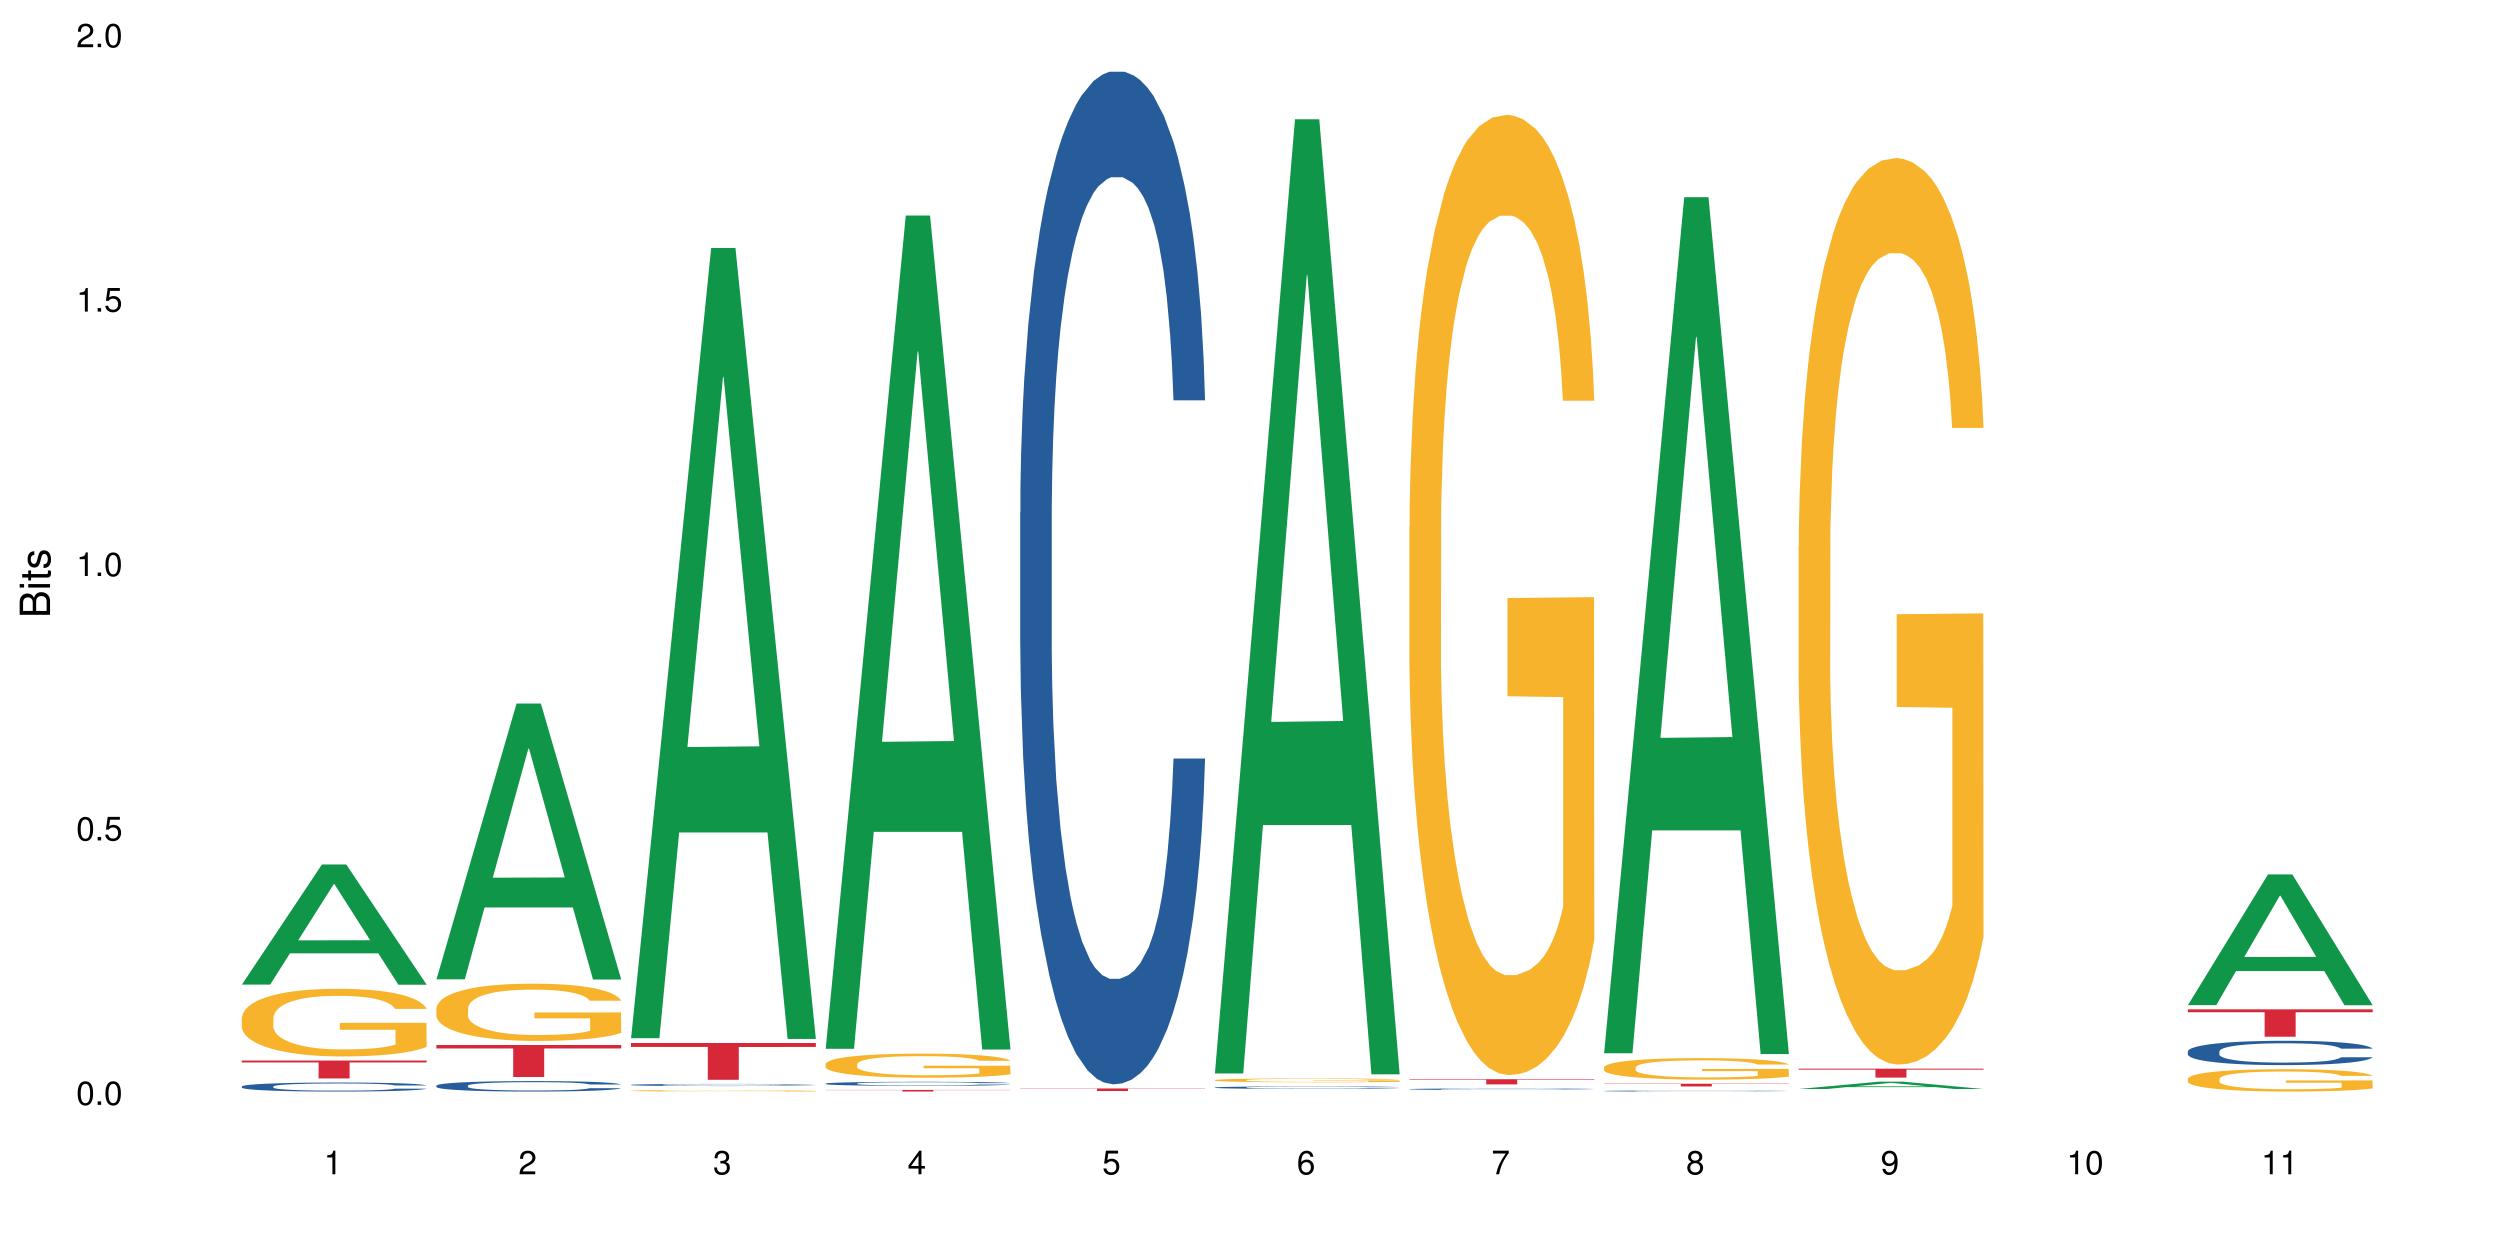 <?xml version="1.0" encoding="UTF-8"?>
<svg xmlns="http://www.w3.org/2000/svg" xmlns:xlink="http://www.w3.org/1999/xlink" width="720pt" height="360pt" viewBox="0 0 720 360" version="1.1">
<defs>
<g>
<symbol overflow="visible" id="glyph0-0">
<path style="stroke:none;" d=""/>
</symbol>
<symbol overflow="visible" id="glyph0-1">
<path style="stroke:none;" d="M 2.641 -6.797 C 2 -6.797 1.422 -6.531 1.078 -6.047 C 0.641 -5.453 0.406 -4.547 0.406 -3.297 C 0.406 -1 1.188 0.219 2.641 0.219 C 4.078 0.219 4.859 -1 4.859 -3.234 C 4.859 -4.562 4.656 -5.438 4.203 -6.047 C 3.844 -6.531 3.281 -6.797 2.641 -6.797 Z M 2.641 -6.047 C 3.547 -6.047 4 -5.125 4 -3.312 C 4 -1.375 3.562 -0.484 2.625 -0.484 C 1.734 -0.484 1.281 -1.422 1.281 -3.281 C 1.281 -5.141 1.734 -6.047 2.641 -6.047 Z M 2.641 -6.047 "/>
</symbol>
<symbol overflow="visible" id="glyph0-2">
<path style="stroke:none;" d="M 1.828 -1 L 0.828 -1 L 0.828 0 L 1.828 0 Z M 1.828 -1 "/>
</symbol>
<symbol overflow="visible" id="glyph0-3">
<path style="stroke:none;" d="M 4.562 -6.797 L 1.062 -6.797 L 0.547 -3.094 L 1.328 -3.094 C 1.719 -3.562 2.047 -3.734 2.578 -3.734 C 3.484 -3.734 4.062 -3.109 4.062 -2.094 C 4.062 -1.125 3.484 -0.531 2.578 -0.531 C 1.828 -0.531 1.375 -0.906 1.188 -1.672 L 0.328 -1.672 C 0.453 -1.109 0.547 -0.844 0.75 -0.594 C 1.125 -0.078 1.828 0.219 2.594 0.219 C 3.969 0.219 4.922 -0.781 4.922 -2.219 C 4.922 -3.562 4.031 -4.484 2.719 -4.484 C 2.25 -4.484 1.859 -4.359 1.469 -4.062 L 1.734 -5.969 L 4.562 -5.969 Z M 4.562 -6.797 "/>
</symbol>
<symbol overflow="visible" id="glyph0-4">
<path style="stroke:none;" d="M 2.484 -4.844 L 2.484 0 L 3.328 0 L 3.328 -6.797 L 2.766 -6.797 C 2.469 -5.75 2.281 -5.609 0.984 -5.453 L 0.984 -4.844 Z M 2.484 -4.844 "/>
</symbol>
<symbol overflow="visible" id="glyph0-5">
<path style="stroke:none;" d="M 4.859 -0.828 L 1.281 -0.828 C 1.359 -1.391 1.672 -1.75 2.5 -2.234 L 3.469 -2.75 C 4.406 -3.266 4.906 -3.969 4.906 -4.812 C 4.906 -5.375 4.672 -5.906 4.266 -6.266 C 3.859 -6.625 3.375 -6.797 2.719 -6.797 C 1.859 -6.797 1.219 -6.5 0.844 -5.922 C 0.609 -5.562 0.5 -5.125 0.484 -4.438 L 1.328 -4.438 C 1.359 -4.906 1.406 -5.188 1.531 -5.406 C 1.75 -5.812 2.188 -6.062 2.703 -6.062 C 3.469 -6.062 4.031 -5.516 4.031 -4.781 C 4.031 -4.25 3.719 -3.797 3.125 -3.438 L 2.234 -2.938 C 0.812 -2.141 0.406 -1.5 0.328 0 L 4.859 0 Z M 4.859 -0.828 "/>
</symbol>
<symbol overflow="visible" id="glyph0-6">
<path style="stroke:none;" d="M 2.125 -3.125 L 2.578 -3.125 C 3.516 -3.125 3.984 -2.703 3.984 -1.891 C 3.984 -1.031 3.469 -0.531 2.578 -0.531 C 1.656 -0.531 1.203 -0.984 1.156 -1.969 L 0.312 -1.969 C 0.344 -1.422 0.438 -1.078 0.609 -0.766 C 0.953 -0.109 1.625 0.219 2.547 0.219 C 3.953 0.219 4.859 -0.609 4.859 -1.906 C 4.859 -2.766 4.516 -3.25 3.703 -3.516 C 4.344 -3.766 4.656 -4.25 4.656 -4.938 C 4.656 -6.109 3.875 -6.797 2.578 -6.797 C 1.203 -6.797 0.484 -6.047 0.453 -4.609 L 1.297 -4.609 C 1.312 -5.016 1.344 -5.25 1.453 -5.453 C 1.641 -5.828 2.062 -6.062 2.594 -6.062 C 3.344 -6.062 3.797 -5.625 3.797 -4.906 C 3.797 -4.422 3.609 -4.141 3.25 -3.984 C 3.016 -3.891 2.719 -3.844 2.125 -3.844 Z M 2.125 -3.125 "/>
</symbol>
<symbol overflow="visible" id="glyph0-7">
<path style="stroke:none;" d="M 3.141 -1.625 L 3.141 0 L 3.984 0 L 3.984 -1.625 L 4.984 -1.625 L 4.984 -2.391 L 3.984 -2.391 L 3.984 -6.797 L 3.359 -6.797 L 0.266 -2.516 L 0.266 -1.625 Z M 3.141 -2.391 L 1 -2.391 L 3.141 -5.359 Z M 3.141 -2.391 "/>
</symbol>
<symbol overflow="visible" id="glyph0-8">
<path style="stroke:none;" d="M 4.781 -5.031 C 4.609 -6.141 3.891 -6.797 2.844 -6.797 C 2.094 -6.797 1.422 -6.438 1.031 -5.828 C 0.609 -5.172 0.406 -4.344 0.406 -3.094 C 0.406 -1.953 0.578 -1.234 0.984 -0.625 C 1.359 -0.078 1.953 0.219 2.703 0.219 C 3.984 0.219 4.922 -0.734 4.922 -2.078 C 4.922 -3.344 4.062 -4.234 2.844 -4.234 C 2.172 -4.234 1.641 -3.969 1.281 -3.469 C 1.281 -5.125 1.828 -6.047 2.797 -6.047 C 3.391 -6.047 3.797 -5.672 3.938 -5.031 Z M 2.734 -3.484 C 3.547 -3.484 4.062 -2.922 4.062 -2 C 4.062 -1.156 3.484 -0.531 2.703 -0.531 C 1.922 -0.531 1.328 -1.188 1.328 -2.047 C 1.328 -2.891 1.906 -3.484 2.734 -3.484 Z M 2.734 -3.484 "/>
</symbol>
<symbol overflow="visible" id="glyph0-9">
<path style="stroke:none;" d="M 4.984 -6.797 L 0.438 -6.797 L 0.438 -5.969 L 4.109 -5.969 C 2.5 -3.656 1.828 -2.234 1.328 0 L 2.219 0 C 2.594 -2.172 3.453 -4.047 4.984 -6.094 Z M 4.984 -6.797 "/>
</symbol>
<symbol overflow="visible" id="glyph0-10">
<path style="stroke:none;" d="M 3.75 -3.578 C 4.453 -4 4.688 -4.344 4.688 -4.984 C 4.688 -6.047 3.844 -6.797 2.641 -6.797 C 1.438 -6.797 0.594 -6.047 0.594 -4.984 C 0.594 -4.359 0.828 -4.016 1.516 -3.578 C 0.734 -3.203 0.359 -2.641 0.359 -1.891 C 0.359 -0.641 1.297 0.219 2.641 0.219 C 3.984 0.219 4.922 -0.641 4.922 -1.875 C 4.922 -2.641 4.531 -3.203 3.75 -3.578 Z M 2.641 -6.047 C 3.359 -6.047 3.812 -5.625 3.812 -4.969 C 3.812 -4.344 3.344 -3.922 2.641 -3.922 C 1.922 -3.922 1.453 -4.344 1.453 -4.984 C 1.453 -5.625 1.922 -6.047 2.641 -6.047 Z M 2.641 -3.203 C 3.484 -3.203 4.062 -2.672 4.062 -1.875 C 4.062 -1.062 3.484 -0.531 2.625 -0.531 C 1.797 -0.531 1.219 -1.078 1.219 -1.875 C 1.219 -2.672 1.797 -3.203 2.641 -3.203 Z M 2.641 -3.203 "/>
</symbol>
<symbol overflow="visible" id="glyph0-11">
<path style="stroke:none;" d="M 0.516 -1.547 C 0.672 -0.438 1.406 0.219 2.438 0.219 C 3.188 0.219 3.859 -0.141 4.266 -0.75 C 4.688 -1.406 4.891 -2.25 4.891 -3.484 C 4.891 -4.625 4.703 -5.359 4.312 -5.953 C 3.938 -6.5 3.344 -6.797 2.594 -6.797 C 1.297 -6.797 0.359 -5.844 0.359 -4.516 C 0.359 -3.25 1.234 -2.344 2.453 -2.344 C 3.094 -2.344 3.562 -2.578 4.016 -3.109 C 4 -1.453 3.469 -0.531 2.5 -0.531 C 1.906 -0.531 1.484 -0.906 1.359 -1.547 Z M 2.578 -6.062 C 3.375 -6.062 3.969 -5.406 3.969 -4.531 C 3.969 -3.688 3.375 -3.094 2.547 -3.094 C 1.734 -3.094 1.234 -3.672 1.234 -4.578 C 1.234 -5.438 1.797 -6.062 2.578 -6.062 Z M 2.578 -6.062 "/>
</symbol>
<symbol overflow="visible" id="glyph1-0">
<path style="stroke:none;" d=""/>
</symbol>
<symbol overflow="visible" id="glyph1-1">
<path style="stroke:none;" d="M 0 -0.953 L 0 -4.891 C 0 -5.719 -0.234 -6.344 -0.734 -6.797 C -1.188 -7.234 -1.812 -7.469 -2.5 -7.469 C -3.547 -7.469 -4.188 -7 -4.625 -5.875 C -4.984 -6.672 -5.641 -7.094 -6.531 -7.094 C -7.156 -7.094 -7.734 -6.859 -8.141 -6.391 C -8.562 -5.938 -8.75 -5.344 -8.75 -4.5 L -8.75 -0.953 Z M -4.984 -2.062 L -7.766 -2.062 L -7.766 -4.219 C -7.766 -4.844 -7.688 -5.203 -7.453 -5.5 C -7.219 -5.812 -6.859 -5.969 -6.375 -5.969 C -5.906 -5.969 -5.531 -5.812 -5.297 -5.5 C -5.062 -5.203 -4.984 -4.844 -4.984 -4.219 Z M -0.984 -2.062 L -4 -2.062 L -4 -4.781 C -4 -5.328 -3.859 -5.688 -3.578 -5.953 C -3.297 -6.219 -2.922 -6.359 -2.484 -6.359 C -2.062 -6.359 -1.688 -6.219 -1.406 -5.953 C -1.109 -5.688 -0.984 -5.328 -0.984 -4.781 Z M -0.984 -2.062 "/>
</symbol>
<symbol overflow="visible" id="glyph1-2">
<path style="stroke:none;" d="M -6.281 -1.797 L -6.281 -0.797 L 0 -0.797 L 0 -1.797 Z M -8.75 -1.797 L -8.75 -0.797 L -7.484 -0.797 L -7.484 -1.797 Z M -8.75 -1.797 "/>
</symbol>
<symbol overflow="visible" id="glyph1-3">
<path style="stroke:none;" d="M -6.281 -3.047 L -6.281 -2.016 L -8.016 -2.016 L -8.016 -1.016 L -6.281 -1.016 L -6.281 -0.172 L -5.469 -0.172 L -5.469 -1.016 L -0.719 -1.016 C -0.078 -1.016 0.281 -1.453 0.281 -2.234 C 0.281 -2.469 0.25 -2.719 0.188 -3.047 L -0.641 -3.047 C -0.609 -2.922 -0.594 -2.766 -0.594 -2.562 C -0.594 -2.141 -0.719 -2.016 -1.156 -2.016 L -5.469 -2.016 L -5.469 -3.047 Z M -6.281 -3.047 "/>
</symbol>
<symbol overflow="visible" id="glyph1-4">
<path style="stroke:none;" d="M -4.531 -5.25 C -5.766 -5.25 -6.469 -4.422 -6.469 -2.969 C -6.469 -1.516 -5.719 -0.562 -4.547 -0.562 C -3.562 -0.562 -3.094 -1.062 -2.734 -2.562 L -2.516 -3.484 C -2.344 -4.188 -2.094 -4.469 -1.625 -4.469 C -1.047 -4.469 -0.641 -3.875 -0.641 -3 C -0.641 -2.453 -0.797 -2 -1.062 -1.75 C -1.25 -1.594 -1.422 -1.531 -1.875 -1.469 L -1.875 -0.406 C -0.422 -0.453 0.281 -1.266 0.281 -2.922 C 0.281 -4.5 -0.5 -5.516 -1.719 -5.516 C -2.656 -5.516 -3.172 -4.984 -3.469 -3.734 L -3.703 -2.766 C -3.891 -1.953 -4.156 -1.609 -4.594 -1.609 C -5.172 -1.609 -5.547 -2.125 -5.547 -2.938 C -5.547 -3.75 -5.203 -4.172 -4.531 -4.203 Z M -4.531 -5.25 "/>
</symbol>
</g>
</defs>
<g id="surface129213">
<rect x="0" y="0" width="720" height="360" style="fill:rgb(100%,100%,100%);fill-opacity:1;stroke:none;"/>
<path style=" stroke:none;fill-rule:nonzero;fill:rgb(6.275%,58.824%,28.235%);fill-opacity:1;" d="M 69.629 283.566 L 69.688 283.531 L 92.723 248.965 L 99.723 248.965 L 122.875 283.598 L 114.738 283.598 L 108.938 274.559 L 83.508 274.559 L 77.82 283.566 L 69.629 283.566 L 85.957 270.82 L 106.605 270.785 L 96.309 254.625 L 96.195 254.594 L 96.082 254.691 L 85.898 270.785 L 85.957 270.82 Z M 69.629 283.566 "/>
<path style=" stroke:none;fill-rule:nonzero;fill:rgb(14.51%,36.078%,60%);fill-opacity:1;" d="M 69.629 312.906 L 69.695 312.902 L 69.695 312.844 L 69.891 312.754 L 70.344 312.641 L 70.797 312.562 L 71.969 312.422 L 73.59 312.289 L 75.277 312.184 L 76.512 312.121 L 77.617 312.074 L 80.148 311.988 L 81.773 311.941 L 83.523 311.902 L 85.668 311.859 L 87.227 311.836 L 90.73 311.801 L 93.328 311.781 L 95.344 311.777 L 99.691 311.777 L 102.289 311.785 L 104.172 311.797 L 106.25 311.816 L 108.004 311.836 L 111.055 311.891 L 113.781 311.957 L 115.016 311.992 L 116.965 312.066 L 118.457 312.141 L 119.496 312.199 L 120.664 312.289 L 121.703 312.395 L 122.484 312.516 L 122.875 312.617 L 113.781 312.617 L 113.328 312.523 L 112.809 312.449 L 111.836 312.352 L 110.859 312.285 L 109.496 312.215 L 108.266 312.168 L 106.574 312.125 L 105.082 312.098 L 103.523 312.074 L 102.031 312.059 L 99.172 312.047 L 95.863 312.047 L 94.629 312.051 L 92.098 312.07 L 90.73 312.086 L 88.785 312.121 L 87.422 312.152 L 85.797 312.199 L 84.695 312.238 L 83.328 312.301 L 82.355 312.355 L 81.254 312.434 L 80.602 312.492 L 80.02 312.559 L 79.5 312.637 L 79.109 312.719 L 78.852 312.809 L 78.719 312.895 L 78.719 313.262 L 78.852 313.348 L 79.176 313.445 L 80.02 313.59 L 81.254 313.715 L 82.68 313.816 L 84.043 313.887 L 84.824 313.922 L 85.863 313.957 L 87.484 314.004 L 89.824 314.055 L 91.188 314.07 L 93.266 314.09 L 95.406 314.102 L 98.266 314.102 L 100.797 314.09 L 102.484 314.078 L 104.238 314.059 L 106.641 314.02 L 108.133 313.98 L 109.434 313.938 L 110.406 313.891 L 111.055 313.855 L 112.031 313.781 L 112.809 313.699 L 113.395 313.617 L 113.781 313.535 L 122.875 313.535 L 122.484 313.629 L 121.898 313.723 L 121.316 313.793 L 120.406 313.875 L 119.367 313.949 L 117.875 314.031 L 116.641 314.086 L 115.016 314.145 L 113.523 314.191 L 111.898 314.23 L 109.496 314.277 L 107.938 314.301 L 106.25 314.324 L 104.238 314.344 L 101.707 314.359 L 98.977 314.367 L 96.445 314.371 L 93.719 314.367 L 91.707 314.355 L 89.043 314.336 L 85.73 314.293 L 83.328 314.246 L 81.445 314.203 L 79.824 314.156 L 78.004 314.09 L 75.668 313.988 L 74.238 313.906 L 73.266 313.84 L 72.16 313.746 L 71.383 313.664 L 70.473 313.531 L 69.824 313.363 L 69.629 313.23 Z M 69.629 312.906 "/>
<path style=" stroke:none;fill-rule:nonzero;fill:rgb(96.863%,70.196%,16.863%);fill-opacity:1;" d="M 69.629 293.121 L 69.695 293.102 L 69.695 292.746 L 69.953 291.945 L 70.602 290.844 L 71.449 289.938 L 72.355 289.227 L 72.941 288.852 L 73.914 288.316 L 74.758 287.926 L 76.902 287.125 L 79.629 286.379 L 81.121 286.059 L 82.809 285.758 L 85.215 285.418 L 86.316 285.293 L 89.691 285.008 L 93.523 284.832 L 97.746 284.777 L 99.691 284.797 L 102.355 284.867 L 105.992 285.062 L 108.07 285.238 L 109.691 285.418 L 111.379 285.648 L 113.457 286.004 L 115.406 286.434 L 116.965 286.859 L 118.523 287.395 L 119.82 287.961 L 120.926 288.586 L 121.898 289.332 L 122.484 289.953 L 122.875 290.578 L 113.848 290.578 L 113.328 289.953 L 112.742 289.473 L 111.77 288.887 L 110.797 288.461 L 109.82 288.121 L 108.004 287.66 L 106.445 287.375 L 104.496 287.125 L 102.613 286.965 L 100.473 286.859 L 99.172 286.824 L 95.73 286.824 L 92.613 286.949 L 90.797 287.09 L 89.5 287.234 L 87.68 287.5 L 86.578 287.715 L 85.926 287.855 L 83.98 288.406 L 82.68 288.906 L 81.965 289.242 L 81.059 289.777 L 80.406 290.258 L 79.695 290.969 L 79.305 291.504 L 78.785 292.711 L 78.719 295.914 L 78.914 296.59 L 79.305 297.32 L 79.824 297.961 L 80.602 298.637 L 81.383 299.152 L 82.746 299.848 L 83.914 300.309 L 84.824 300.609 L 86.578 301.09 L 87.289 301.25 L 88.98 301.57 L 90.73 301.82 L 92.875 302.035 L 94.5 302.141 L 97.094 302.23 L 100.406 302.23 L 104.305 302.121 L 106.77 301.98 L 108.457 301.84 L 109.562 301.715 L 110.926 301.52 L 111.898 301.34 L 112.809 301.145 L 113.914 300.844 L 113.914 296.59 L 97.875 296.574 L 97.875 294.578 L 122.809 294.562 L 122.875 301.52 L 121.512 302 L 119.82 302.461 L 118.199 302.816 L 116.512 303.117 L 114.109 303.457 L 112.16 303.672 L 109.172 303.918 L 106.445 304.078 L 103.59 304.188 L 101.055 304.238 L 98.07 304.258 L 95.406 304.223 L 92.551 304.117 L 90.277 303.973 L 88.199 303.797 L 86.121 303.562 L 83.523 303.191 L 81.836 302.887 L 80.082 302.516 L 78.332 302.07 L 76.773 301.59 L 75.734 301.215 L 74.695 300.789 L 73.59 300.254 L 72.551 299.648 L 71.773 299.098 L 71.059 298.477 L 70.539 297.891 L 70.02 297.09 L 69.758 296.449 L 69.629 295.895 Z M 69.629 293.121 "/>
<path style=" stroke:none;fill-rule:nonzero;fill:rgb(83.922%,15.686%,22.353%);fill-opacity:1;" d="M 69.629 305.438 L 122.875 305.438 L 122.875 305.988 L 100.684 305.996 L 100.684 310.598 L 91.754 310.598 L 91.754 306 L 91.625 305.988 L 69.629 305.988 Z M 69.629 305.438 "/>
<path style=" stroke:none;fill-rule:nonzero;fill:rgb(6.275%,58.824%,28.235%);fill-opacity:1;" d="M 125.676 282.039 L 125.734 281.965 L 148.77 202.609 L 155.77 202.609 L 178.918 282.113 L 170.785 282.113 L 164.984 261.359 L 139.555 261.359 L 133.867 282.039 L 125.676 282.039 L 142 252.777 L 162.652 252.703 L 152.355 215.598 L 152.242 215.523 L 152.129 215.746 L 141.945 252.703 L 142 252.777 Z M 125.676 282.039 "/>
<path style=" stroke:none;fill-rule:nonzero;fill:rgb(14.51%,36.078%,60%);fill-opacity:1;" d="M 125.676 312.668 L 125.742 312.664 L 125.742 312.598 L 125.934 312.492 L 126.391 312.359 L 126.844 312.27 L 128.012 312.105 L 129.637 311.949 L 131.324 311.828 L 132.559 311.758 L 133.664 311.699 L 136.195 311.598 L 137.816 311.547 L 139.57 311.5 L 141.715 311.453 L 143.273 311.426 L 146.777 311.383 L 149.375 311.363 L 151.391 311.355 L 155.738 311.355 L 158.336 311.363 L 160.219 311.379 L 162.297 311.402 L 164.051 311.426 L 167.102 311.484 L 169.828 311.562 L 171.062 311.605 L 173.012 311.691 L 174.504 311.777 L 175.543 311.848 L 176.711 311.949 L 177.75 312.074 L 178.531 312.215 L 178.918 312.332 L 169.828 312.332 L 169.375 312.223 L 168.855 312.137 L 167.883 312.023 L 166.906 311.945 L 165.543 311.863 L 164.309 311.812 L 162.621 311.758 L 161.129 311.727 L 159.57 311.699 L 158.078 311.684 L 155.219 311.668 L 151.906 311.668 L 150.676 311.672 L 148.141 311.695 L 146.777 311.715 L 144.832 311.754 L 143.469 311.789 L 141.844 311.844 L 140.738 311.891 L 139.375 311.965 L 138.402 312.027 L 137.297 312.117 L 136.648 312.188 L 136.066 312.262 L 135.547 312.355 L 135.156 312.453 L 134.895 312.555 L 134.766 312.652 L 134.766 313.078 L 134.895 313.18 L 135.219 313.297 L 136.066 313.465 L 137.297 313.609 L 138.727 313.727 L 140.09 313.809 L 140.871 313.848 L 141.91 313.891 L 143.531 313.945 L 145.871 314 L 147.234 314.023 L 149.312 314.047 L 151.453 314.055 L 154.312 314.055 L 156.844 314.047 L 158.531 314.031 L 160.285 314.008 L 162.688 313.961 L 164.18 313.918 L 165.48 313.867 L 166.453 313.812 L 167.102 313.77 L 168.074 313.684 L 168.855 313.59 L 169.441 313.492 L 169.828 313.398 L 178.918 313.398 L 178.531 313.512 L 177.945 313.617 L 177.363 313.699 L 176.453 313.793 L 175.414 313.879 L 173.922 313.977 L 172.688 314.039 L 171.062 314.109 L 169.57 314.16 L 167.945 314.207 L 165.543 314.262 L 163.984 314.289 L 162.297 314.316 L 160.285 314.336 L 157.754 314.355 L 155.023 314.367 L 152.492 314.371 L 149.766 314.363 L 147.754 314.355 L 145.09 314.328 L 141.777 314.281 L 139.375 314.227 L 137.492 314.176 L 135.871 314.121 L 134.051 314.047 L 131.715 313.926 L 130.285 313.832 L 129.312 313.754 L 128.207 313.645 L 127.43 313.547 L 126.52 313.395 L 125.871 313.199 L 125.676 313.047 Z M 125.676 312.668 "/>
<path style=" stroke:none;fill-rule:nonzero;fill:rgb(96.863%,70.196%,16.863%);fill-opacity:1;" d="M 125.676 290.359 L 125.742 290.344 L 125.742 290.043 L 126 289.363 L 126.648 288.43 L 127.492 287.664 L 128.402 287.059 L 128.988 286.742 L 129.961 286.293 L 130.805 285.961 L 132.949 285.281 L 135.676 284.648 L 137.168 284.379 L 138.855 284.121 L 141.258 283.836 L 142.363 283.73 L 145.738 283.488 L 149.57 283.34 L 153.793 283.293 L 155.738 283.309 L 158.402 283.371 L 162.039 283.535 L 164.117 283.688 L 165.738 283.836 L 167.426 284.031 L 169.504 284.332 L 171.453 284.695 L 173.012 285.059 L 174.57 285.508 L 175.867 285.992 L 176.973 286.52 L 177.945 287.152 L 178.531 287.68 L 178.918 288.207 L 169.895 288.207 L 169.375 287.68 L 168.789 287.27 L 167.816 286.773 L 166.844 286.414 L 165.867 286.125 L 164.051 285.734 L 162.492 285.492 L 160.543 285.281 L 158.66 285.148 L 156.52 285.059 L 155.219 285.027 L 151.777 285.027 L 148.66 285.133 L 146.844 285.254 L 145.543 285.375 L 143.727 285.598 L 142.621 285.781 L 141.973 285.902 L 140.027 286.367 L 138.727 286.789 L 138.012 287.074 L 137.105 287.527 L 136.453 287.934 L 135.738 288.535 L 135.352 288.988 L 134.832 290.012 L 134.766 292.723 L 134.961 293.297 L 135.352 293.914 L 135.871 294.457 L 136.648 295.031 L 137.43 295.465 L 138.793 296.055 L 139.961 296.445 L 140.871 296.703 L 142.621 297.109 L 143.336 297.242 L 145.023 297.516 L 146.777 297.727 L 148.922 297.906 L 150.543 297.996 L 153.141 298.074 L 156.453 298.074 L 160.348 297.98 L 162.816 297.863 L 164.504 297.742 L 165.609 297.637 L 166.973 297.469 L 167.945 297.32 L 168.855 297.152 L 169.961 296.898 L 169.961 293.297 L 153.922 293.281 L 153.922 291.594 L 178.855 291.578 L 178.918 297.469 L 177.555 297.875 L 175.867 298.27 L 174.246 298.57 L 172.555 298.824 L 170.152 299.113 L 168.207 299.293 L 165.219 299.504 L 162.492 299.641 L 159.637 299.73 L 157.102 299.773 L 154.117 299.789 L 151.453 299.758 L 148.598 299.668 L 146.324 299.547 L 144.246 299.398 L 142.168 299.203 L 139.57 298.887 L 137.883 298.629 L 136.129 298.312 L 134.375 297.938 L 132.816 297.531 L 131.777 297.215 L 130.742 296.852 L 129.637 296.398 L 128.598 295.887 L 127.82 295.422 L 127.105 294.895 L 126.586 294.398 L 126.066 293.719 L 125.805 293.176 L 125.676 292.711 Z M 125.676 290.359 "/>
<path style=" stroke:none;fill-rule:nonzero;fill:rgb(83.922%,15.686%,22.353%);fill-opacity:1;" d="M 125.676 300.969 L 178.918 300.969 L 178.918 301.953 L 156.73 301.965 L 156.73 310.176 L 147.801 310.176 L 147.801 301.973 L 147.672 301.953 L 125.676 301.953 Z M 125.676 300.969 "/>
<path style=" stroke:none;fill-rule:nonzero;fill:rgb(6.275%,58.824%,28.235%);fill-opacity:1;" d="M 181.723 298.992 L 181.777 298.781 L 204.816 71.418 L 211.812 71.418 L 234.965 299.207 L 226.832 299.207 L 221.031 239.746 L 195.602 239.746 L 189.914 298.992 L 181.723 298.992 L 198.047 215.148 L 218.695 214.938 L 208.402 108.633 L 208.289 108.418 L 208.172 109.062 L 197.992 214.938 L 198.047 215.148 Z M 181.723 298.992 "/>
<path style=" stroke:none;fill-rule:nonzero;fill:rgb(14.51%,36.078%,60%);fill-opacity:1;" d="M 181.723 312.438 L 181.785 312.438 L 181.785 312.426 L 181.98 312.402 L 182.438 312.375 L 182.891 312.359 L 184.059 312.324 L 185.684 312.293 L 187.371 312.27 L 188.605 312.254 L 189.707 312.242 L 192.242 312.223 L 193.863 312.211 L 195.617 312.203 L 197.762 312.191 L 199.32 312.188 L 202.824 312.18 L 205.422 312.176 L 207.434 312.172 L 211.785 312.172 L 214.383 312.176 L 216.266 312.18 L 218.344 312.184 L 220.098 312.188 L 223.148 312.199 L 225.875 312.215 L 227.109 312.223 L 229.059 312.242 L 230.551 312.258 L 231.59 312.273 L 232.758 312.293 L 233.797 312.32 L 234.578 312.348 L 234.965 312.371 L 225.875 312.371 L 225.422 312.348 L 224.902 312.332 L 223.926 312.309 L 222.953 312.293 L 221.59 312.277 L 220.355 312.266 L 218.668 312.254 L 217.176 312.25 L 215.617 312.242 L 214.121 312.238 L 206.723 312.238 L 204.188 312.242 L 202.824 312.246 L 200.875 312.254 L 199.512 312.262 L 197.891 312.273 L 196.785 312.281 L 195.422 312.297 L 194.449 312.309 L 193.344 312.328 L 192.695 312.34 L 192.109 312.355 L 191.59 312.375 L 191.203 312.395 L 190.941 312.414 L 190.812 312.434 L 190.812 312.52 L 190.941 312.543 L 191.266 312.566 L 192.109 312.598 L 193.344 312.629 L 194.773 312.652 L 196.137 312.668 L 196.918 312.676 L 197.953 312.684 L 199.578 312.695 L 201.914 312.707 L 203.281 312.711 L 205.355 312.715 L 207.5 312.719 L 210.355 312.719 L 212.891 312.715 L 214.578 312.715 L 216.332 312.707 L 218.734 312.699 L 220.227 312.691 L 221.523 312.68 L 222.5 312.668 L 223.148 312.66 L 224.121 312.645 L 224.902 312.625 L 225.484 312.605 L 225.875 312.586 L 234.965 312.586 L 234.578 312.609 L 233.992 312.629 L 233.406 312.645 L 232.5 312.664 L 231.461 312.684 L 229.965 312.703 L 228.734 312.715 L 227.109 312.73 L 225.617 312.738 L 223.992 312.75 L 221.59 312.762 L 220.031 312.766 L 218.344 312.77 L 216.332 312.773 L 213.797 312.777 L 211.07 312.781 L 205.812 312.781 L 203.801 312.777 L 201.137 312.773 L 197.824 312.762 L 195.422 312.754 L 193.539 312.742 L 191.918 312.73 L 190.098 312.715 L 187.762 312.691 L 186.332 312.672 L 185.359 312.656 L 184.254 312.637 L 183.477 312.617 L 182.566 312.586 L 181.918 312.547 L 181.723 312.516 Z M 181.723 312.438 "/>
<path style=" stroke:none;fill-rule:nonzero;fill:rgb(96.863%,70.196%,16.863%);fill-opacity:1;" d="M 181.723 314.137 L 181.785 314.137 L 181.785 314.129 L 182.047 314.113 L 182.695 314.09 L 183.539 314.07 L 184.449 314.055 L 185.035 314.047 L 186.008 314.035 L 186.852 314.027 L 188.996 314.012 L 191.723 313.996 L 193.215 313.988 L 194.902 313.98 L 197.305 313.973 L 198.41 313.973 L 201.785 313.965 L 205.617 313.961 L 211.785 313.961 L 214.449 313.965 L 218.082 313.969 L 220.16 313.973 L 221.785 313.973 L 223.473 313.98 L 225.551 313.988 L 227.5 313.996 L 229.059 314.004 L 230.617 314.016 L 231.914 314.027 L 233.02 314.043 L 233.992 314.059 L 234.578 314.07 L 234.965 314.082 L 225.941 314.082 L 225.422 314.07 L 224.836 314.059 L 223.863 314.047 L 222.891 314.039 L 221.914 314.031 L 220.098 314.023 L 218.539 314.016 L 216.59 314.012 L 214.707 314.008 L 212.566 314.004 L 207.824 314.004 L 204.707 314.008 L 202.891 314.008 L 201.59 314.012 L 199.773 314.02 L 198.668 314.023 L 198.02 314.027 L 196.07 314.039 L 194.773 314.047 L 194.059 314.055 L 193.148 314.066 L 192.5 314.078 L 191.785 314.09 L 191.398 314.102 L 190.879 314.129 L 190.812 314.195 L 191.008 314.211 L 191.398 314.227 L 191.918 314.238 L 192.695 314.254 L 193.477 314.262 L 194.84 314.277 L 196.008 314.289 L 196.918 314.293 L 198.668 314.305 L 199.383 314.309 L 201.07 314.312 L 202.824 314.32 L 204.969 314.324 L 206.59 314.324 L 209.188 314.328 L 212.5 314.328 L 216.395 314.324 L 218.863 314.324 L 220.551 314.32 L 221.656 314.316 L 223.02 314.312 L 223.992 314.309 L 224.902 314.305 L 226.004 314.301 L 226.004 314.211 L 209.969 314.211 L 209.969 314.168 L 234.902 314.168 L 234.965 314.312 L 233.602 314.324 L 231.914 314.332 L 230.293 314.34 L 228.602 314.348 L 226.199 314.355 L 224.254 314.359 L 221.266 314.363 L 218.539 314.367 L 215.68 314.371 L 207.5 314.371 L 204.645 314.367 L 202.371 314.363 L 198.215 314.355 L 195.617 314.348 L 193.93 314.344 L 192.176 314.336 L 190.422 314.324 L 188.863 314.316 L 187.824 314.309 L 186.785 314.297 L 185.684 314.285 L 184.645 314.273 L 183.863 314.262 L 183.152 314.25 L 182.633 314.238 L 182.113 314.219 L 181.852 314.207 L 181.723 314.195 Z M 181.723 314.137 "/>
<path style=" stroke:none;fill-rule:nonzero;fill:rgb(83.922%,15.686%,22.353%);fill-opacity:1;" d="M 181.723 300.387 L 234.965 300.387 L 234.965 301.523 L 212.777 301.531 L 212.777 310.992 L 203.848 310.992 L 203.848 301.543 L 203.719 301.523 L 181.723 301.523 Z M 181.723 300.387 "/>
<path style=" stroke:none;fill-rule:nonzero;fill:rgb(6.275%,58.824%,28.235%);fill-opacity:1;" d="M 237.77 302.047 L 237.824 301.82 L 260.863 62.074 L 267.859 62.074 L 291.012 302.27 L 282.879 302.27 L 277.074 239.57 L 251.648 239.57 L 245.961 302.047 L 237.77 302.047 L 254.094 213.637 L 274.742 213.41 L 264.449 101.316 L 264.332 101.094 L 264.219 101.77 L 254.039 213.41 L 254.094 213.637 Z M 237.77 302.047 "/>
<path style=" stroke:none;fill-rule:nonzero;fill:rgb(14.51%,36.078%,60%);fill-opacity:1;" d="M 237.77 312.066 L 237.832 312.066 L 237.832 312.039 L 238.027 312 L 238.484 311.949 L 238.938 311.914 L 240.105 311.852 L 241.73 311.793 L 243.418 311.746 L 244.652 311.719 L 245.754 311.695 L 248.289 311.656 L 249.91 311.637 L 251.664 311.617 L 253.805 311.602 L 255.363 311.59 L 258.871 311.574 L 261.469 311.566 L 263.48 311.562 L 267.832 311.562 L 270.43 311.566 L 272.312 311.574 L 274.391 311.582 L 276.145 311.59 L 279.195 311.613 L 281.922 311.645 L 283.156 311.66 L 285.105 311.691 L 286.598 311.727 L 287.637 311.754 L 288.805 311.793 L 289.844 311.84 L 290.621 311.895 L 291.012 311.938 L 281.922 311.938 L 281.469 311.895 L 280.949 311.863 L 279.973 311.82 L 279 311.789 L 277.637 311.758 L 276.402 311.738 L 274.715 311.719 L 273.223 311.707 L 271.664 311.695 L 270.168 311.691 L 267.312 311.684 L 264 311.684 L 262.766 311.688 L 260.234 311.695 L 258.871 311.703 L 256.922 311.715 L 255.559 311.73 L 253.938 311.75 L 252.832 311.77 L 251.469 311.797 L 250.496 311.82 L 249.391 311.855 L 248.742 311.883 L 248.156 311.91 L 247.637 311.945 L 247.25 311.984 L 246.988 312.023 L 246.859 312.062 L 246.859 312.227 L 246.988 312.262 L 247.312 312.309 L 248.156 312.371 L 249.391 312.43 L 250.82 312.473 L 252.184 312.504 L 252.961 312.52 L 254 312.535 L 255.625 312.559 L 257.961 312.578 L 259.324 312.586 L 261.402 312.598 L 263.547 312.602 L 266.402 312.602 L 268.938 312.598 L 270.625 312.59 L 272.379 312.582 L 274.781 312.562 L 276.273 312.547 L 277.57 312.527 L 278.547 312.508 L 279.195 312.488 L 280.168 312.457 L 280.949 312.422 L 281.531 312.383 L 281.922 312.348 L 291.012 312.348 L 290.621 312.391 L 290.039 312.434 L 289.453 312.461 L 288.547 312.5 L 287.508 312.531 L 286.012 312.57 L 284.777 312.594 L 283.156 312.621 L 281.664 312.641 L 280.039 312.66 L 277.637 312.68 L 276.078 312.691 L 274.391 312.699 L 272.379 312.707 L 269.844 312.715 L 267.117 312.719 L 261.859 312.719 L 259.844 312.715 L 257.184 312.703 L 253.871 312.688 L 251.469 312.664 L 249.586 312.645 L 247.961 312.625 L 246.145 312.598 L 243.809 312.551 L 242.379 312.512 L 241.406 312.484 L 240.301 312.441 L 239.523 312.406 L 238.613 312.348 L 237.965 312.27 L 237.77 312.211 Z M 237.77 312.066 "/>
<path style=" stroke:none;fill-rule:nonzero;fill:rgb(96.863%,70.196%,16.863%);fill-opacity:1;" d="M 237.77 306.418 L 237.832 306.414 L 237.832 306.285 L 238.094 306.004 L 238.742 305.609 L 239.586 305.285 L 240.496 305.035 L 241.078 304.898 L 242.055 304.711 L 242.898 304.57 L 245.039 304.285 L 247.77 304.02 L 249.262 303.906 L 250.949 303.797 L 253.352 303.68 L 254.457 303.633 L 257.832 303.531 L 261.664 303.469 L 265.883 303.449 L 267.832 303.457 L 270.492 303.48 L 274.129 303.551 L 276.207 303.613 L 277.832 303.68 L 279.52 303.762 L 281.598 303.887 L 283.547 304.039 L 285.105 304.191 L 286.66 304.383 L 287.961 304.582 L 289.066 304.805 L 290.039 305.07 L 290.621 305.293 L 291.012 305.516 L 281.988 305.516 L 281.469 305.293 L 280.883 305.121 L 279.91 304.914 L 278.934 304.762 L 277.961 304.641 L 276.145 304.477 L 274.586 304.375 L 272.637 304.285 L 270.754 304.23 L 268.609 304.191 L 267.312 304.18 L 263.871 304.18 L 260.754 304.223 L 258.938 304.273 L 257.637 304.324 L 255.82 304.418 L 254.715 304.496 L 254.066 304.547 L 252.117 304.742 L 250.82 304.918 L 250.105 305.039 L 249.195 305.23 L 248.547 305.402 L 247.832 305.652 L 247.441 305.844 L 246.922 306.273 L 246.859 307.414 L 247.055 307.656 L 247.441 307.914 L 247.961 308.141 L 248.742 308.383 L 249.52 308.566 L 250.883 308.812 L 252.055 308.977 L 252.961 309.086 L 254.715 309.258 L 255.43 309.312 L 257.117 309.426 L 258.871 309.516 L 261.016 309.594 L 262.637 309.629 L 265.234 309.66 L 268.547 309.66 L 272.441 309.625 L 274.91 309.574 L 276.598 309.523 L 277.703 309.477 L 279.066 309.41 L 280.039 309.344 L 280.949 309.273 L 282.051 309.168 L 282.051 307.656 L 266.016 307.648 L 266.016 306.938 L 290.949 306.934 L 291.012 309.41 L 289.648 309.578 L 287.961 309.742 L 286.336 309.871 L 284.648 309.977 L 282.246 310.098 L 280.297 310.176 L 277.312 310.262 L 274.586 310.32 L 271.727 310.359 L 269.195 310.375 L 266.207 310.383 L 263.547 310.371 L 260.688 310.332 L 258.418 310.281 L 256.34 310.219 L 254.262 310.137 L 251.664 310.004 L 249.977 309.895 L 248.223 309.762 L 246.469 309.605 L 244.91 309.434 L 243.871 309.301 L 242.832 309.148 L 241.73 308.957 L 240.691 308.742 L 239.91 308.547 L 239.195 308.324 L 238.676 308.117 L 238.156 307.832 L 237.898 307.605 L 237.77 307.406 Z M 237.77 306.418 "/>
<path style=" stroke:none;fill-rule:nonzero;fill:rgb(83.922%,15.686%,22.353%);fill-opacity:1;" d="M 237.77 313.898 L 291.012 313.898 L 291.012 313.949 L 268.82 313.949 L 268.82 314.371 L 259.895 314.371 L 259.895 313.953 L 259.766 313.949 L 237.77 313.949 Z M 237.77 313.898 "/>
<path style=" stroke:none;fill-rule:nonzero;fill:rgb(14.51%,36.078%,60%);fill-opacity:1;" d="M 293.816 147.551 L 293.879 147.285 L 293.879 140.887 L 294.074 130.758 L 294.527 117.961 L 294.984 109.164 L 296.152 93.438 L 297.777 78.242 L 299.465 66.512 L 300.699 59.582 L 301.801 54.25 L 304.332 44.387 L 305.957 39.324 L 307.711 34.793 L 309.852 30.258 L 311.41 27.594 L 314.918 23.328 L 317.516 21.461 L 319.527 20.664 L 323.879 20.664 L 326.477 21.73 L 328.359 23.062 L 330.438 25.195 L 332.191 27.594 L 335.242 33.457 L 337.969 40.922 L 339.203 45.188 L 341.148 53.449 L 342.645 61.449 L 343.684 68.379 L 344.852 78.242 L 345.891 90.238 L 346.668 103.832 L 347.059 115.297 L 337.969 115.297 L 337.516 104.633 L 336.996 96.367 L 336.02 85.441 L 335.047 77.711 L 333.684 69.98 L 332.449 64.914 L 330.762 59.848 L 329.266 56.648 L 327.711 54.25 L 326.215 52.652 L 323.359 51.051 L 320.047 51.051 L 318.812 51.586 L 316.281 53.719 L 314.918 55.582 L 312.969 59.316 L 311.605 62.781 L 309.984 68.113 L 308.879 72.645 L 307.516 79.574 L 306.543 85.707 L 305.438 94.504 L 304.789 101.168 L 304.203 108.633 L 303.684 117.43 L 303.293 126.758 L 303.035 136.621 L 302.906 146.219 L 302.906 187.535 L 303.035 197.133 L 303.359 208.328 L 304.203 224.59 L 305.438 238.719 L 306.867 249.914 L 308.23 257.91 L 309.008 261.645 L 310.047 265.906 L 311.672 271.238 L 314.008 276.57 L 315.371 278.703 L 317.449 280.836 L 319.594 281.902 L 322.449 281.902 L 324.98 280.836 L 326.672 279.504 L 328.422 277.371 L 330.824 272.84 L 332.32 268.574 L 333.617 263.508 L 334.594 258.445 L 335.242 254.18 L 336.215 245.914 L 336.996 236.852 L 337.578 227.523 L 337.969 218.457 L 347.059 218.457 L 346.668 229.121 L 346.086 239.516 L 345.5 247.246 L 344.59 256.578 L 343.551 264.84 L 342.059 274.172 L 340.824 280.301 L 339.203 286.969 L 337.707 292.031 L 336.086 296.562 L 333.684 301.895 L 332.125 304.562 L 330.438 306.961 L 328.422 309.094 L 325.891 310.957 L 323.164 312.023 L 320.633 312.293 L 317.906 311.758 L 315.891 310.691 L 313.23 308.293 L 309.918 303.496 L 307.516 298.43 L 305.633 293.363 L 304.008 288.035 L 302.191 280.836 L 299.852 269.105 L 298.426 260.043 L 297.449 252.578 L 296.348 242.184 L 295.566 232.852 L 294.66 217.926 L 294.008 199 L 293.816 184.336 Z M 293.816 147.551 "/>
<path style=" stroke:none;fill-rule:nonzero;fill:rgb(83.922%,15.686%,22.353%);fill-opacity:1;" d="M 293.816 313.473 L 347.059 313.473 L 347.059 313.551 L 324.867 313.551 L 324.867 314.211 L 315.941 314.211 L 315.941 313.551 L 293.816 313.551 Z M 293.816 313.473 "/>
<path style=" stroke:none;fill-rule:nonzero;fill:rgb(6.275%,58.824%,28.235%);fill-opacity:1;" d="M 349.859 309.156 L 349.918 308.898 L 372.957 34.344 L 379.953 34.344 L 403.105 309.414 L 394.973 309.414 L 389.168 237.609 L 363.742 237.609 L 358.051 309.156 L 349.859 309.156 L 366.188 207.91 L 386.836 207.648 L 376.539 79.285 L 376.426 79.027 L 376.312 79.801 L 366.129 207.648 L 366.188 207.91 Z M 349.859 309.156 "/>
<path style=" stroke:none;fill-rule:nonzero;fill:rgb(14.51%,36.078%,60%);fill-opacity:1;" d="M 349.859 313.195 L 349.926 313.195 L 349.926 313.18 L 350.121 313.156 L 350.574 313.125 L 351.031 313.102 L 352.199 313.062 L 353.82 313.023 L 355.512 312.996 L 356.742 312.977 L 357.848 312.965 L 360.379 312.941 L 362.004 312.926 L 363.758 312.914 L 365.898 312.906 L 367.457 312.898 L 370.965 312.887 L 373.562 312.883 L 375.574 312.879 L 379.926 312.879 L 382.523 312.883 L 384.406 312.887 L 386.484 312.891 L 388.234 312.898 L 391.289 312.914 L 394.016 312.93 L 395.25 312.941 L 397.195 312.961 L 398.691 312.984 L 399.73 313 L 400.898 313.023 L 401.938 313.055 L 402.715 313.09 L 403.105 313.117 L 394.016 313.117 L 393.559 313.09 L 393.039 313.07 L 392.066 313.043 L 391.094 313.023 L 389.73 313.004 L 388.496 312.992 L 386.809 312.977 L 385.312 312.969 L 383.754 312.965 L 382.262 312.961 L 379.406 312.957 L 374.859 312.957 L 372.328 312.965 L 370.965 312.969 L 369.016 312.977 L 367.652 312.984 L 366.027 313 L 364.926 313.012 L 363.562 313.027 L 362.586 313.043 L 361.484 313.066 L 360.836 313.082 L 360.25 313.102 L 359.73 313.121 L 359.34 313.145 L 359.082 313.168 L 358.953 313.195 L 358.953 313.297 L 359.082 313.32 L 359.406 313.348 L 360.25 313.391 L 361.484 313.426 L 362.914 313.453 L 364.277 313.473 L 365.055 313.48 L 366.094 313.492 L 367.719 313.504 L 370.055 313.52 L 371.418 313.523 L 373.496 313.531 L 381.027 313.531 L 382.715 313.527 L 384.469 313.52 L 386.871 313.508 L 388.367 313.5 L 390.637 313.473 L 391.289 313.465 L 392.262 313.441 L 393.039 313.418 L 393.625 313.398 L 394.016 313.375 L 403.105 313.375 L 402.715 313.402 L 402.133 313.426 L 401.547 313.445 L 400.637 313.469 L 399.598 313.488 L 398.105 313.512 L 396.871 313.527 L 395.25 313.543 L 393.754 313.559 L 392.133 313.57 L 389.73 313.582 L 388.172 313.59 L 386.484 313.594 L 384.469 313.602 L 381.938 313.605 L 379.211 313.605 L 376.68 313.609 L 373.949 313.605 L 371.938 313.605 L 369.277 313.598 L 365.965 313.586 L 363.562 313.574 L 361.68 313.562 L 360.055 313.547 L 358.238 313.531 L 355.898 313.5 L 354.473 313.477 L 353.496 313.461 L 352.395 313.434 L 351.613 313.41 L 350.707 313.371 L 350.055 313.324 L 349.859 313.289 Z M 349.859 313.195 "/>
<path style=" stroke:none;fill-rule:nonzero;fill:rgb(96.863%,70.196%,16.863%);fill-opacity:1;" d="M 349.859 311.066 L 349.926 311.066 L 349.926 311.047 L 350.188 311 L 350.836 310.938 L 351.68 310.887 L 352.59 310.848 L 353.172 310.824 L 354.148 310.793 L 354.992 310.773 L 357.133 310.727 L 359.859 310.684 L 361.355 310.664 L 363.043 310.648 L 365.445 310.629 L 366.547 310.621 L 369.926 310.605 L 373.758 310.594 L 379.926 310.594 L 382.586 310.598 L 386.223 310.609 L 388.301 310.617 L 389.926 310.629 L 391.613 310.641 L 393.691 310.664 L 395.637 310.688 L 397.195 310.711 L 398.754 310.742 L 400.055 310.773 L 401.156 310.809 L 402.133 310.852 L 402.715 310.887 L 403.105 310.922 L 394.078 310.922 L 393.559 310.887 L 392.977 310.859 L 392 310.828 L 391.027 310.801 L 390.055 310.781 L 388.234 310.758 L 386.676 310.742 L 384.73 310.727 L 382.848 310.719 L 380.703 310.711 L 375.965 310.711 L 372.848 310.715 L 371.027 310.723 L 369.73 310.73 L 367.914 310.746 L 366.809 310.758 L 366.16 310.77 L 364.211 310.801 L 362.914 310.828 L 362.199 310.848 L 361.289 310.879 L 360.641 310.906 L 359.926 310.945 L 359.535 310.977 L 359.016 311.043 L 358.953 311.227 L 359.145 311.266 L 359.535 311.305 L 360.055 311.344 L 360.836 311.383 L 361.613 311.41 L 362.977 311.449 L 364.145 311.477 L 365.055 311.492 L 366.809 311.52 L 367.523 311.531 L 369.211 311.547 L 370.965 311.562 L 373.105 311.574 L 374.73 311.582 L 377.328 311.586 L 380.641 311.586 L 384.535 311.578 L 387.004 311.57 L 388.691 311.562 L 389.793 311.555 L 391.156 311.547 L 392.133 311.535 L 393.039 311.523 L 394.145 311.508 L 394.145 311.266 L 378.105 311.266 L 378.105 311.152 L 403.039 311.148 L 403.105 311.547 L 401.742 311.574 L 400.055 311.598 L 398.43 311.621 L 396.742 311.637 L 394.34 311.656 L 392.391 311.668 L 389.406 311.684 L 386.676 311.691 L 383.82 311.695 L 381.289 311.699 L 378.301 311.703 L 375.641 311.699 L 372.781 311.691 L 370.508 311.684 L 368.434 311.676 L 363.758 311.641 L 362.066 311.625 L 360.316 311.602 L 358.562 311.578 L 357.004 311.551 L 354.926 311.504 L 353.82 311.473 L 352.781 311.438 L 352.004 311.406 L 351.289 311.371 L 350.77 311.34 L 350.25 311.293 L 349.992 311.258 L 349.859 311.227 Z M 349.859 311.066 "/>
<path style=" stroke:none;fill-rule:nonzero;fill:rgb(14.51%,36.078%,60%);fill-opacity:1;" d="M 405.906 313.668 L 405.973 313.668 L 405.973 313.66 L 406.168 313.645 L 406.621 313.625 L 407.078 313.613 L 408.246 313.59 L 409.867 313.566 L 411.555 313.551 L 412.789 313.539 L 413.895 313.531 L 416.426 313.516 L 418.051 313.508 L 419.805 313.504 L 421.945 313.496 L 423.504 313.492 L 427.012 313.484 L 429.609 313.484 L 431.621 313.48 L 435.973 313.48 L 438.566 313.484 L 440.453 313.484 L 442.527 313.488 L 444.281 313.492 L 447.336 313.5 L 450.062 313.512 L 451.293 313.52 L 453.242 313.531 L 454.734 313.543 L 455.773 313.551 L 456.945 313.566 L 457.984 313.586 L 458.762 313.605 L 459.152 313.621 L 450.062 313.621 L 449.605 313.605 L 449.086 313.594 L 448.113 313.578 L 447.141 313.566 L 445.777 313.555 L 444.543 313.547 L 442.855 313.539 L 441.359 313.535 L 439.801 313.531 L 438.309 313.527 L 430.906 313.527 L 428.375 313.531 L 427.012 313.531 L 425.062 313.539 L 423.699 313.543 L 422.074 313.551 L 420.973 313.559 L 419.609 313.57 L 418.633 313.578 L 417.531 313.59 L 416.883 313.602 L 416.297 313.609 L 415.777 313.625 L 415.387 313.637 L 415.129 313.652 L 414.996 313.668 L 414.996 313.727 L 415.129 313.742 L 415.453 313.758 L 416.297 313.781 L 417.531 313.801 L 418.957 313.82 L 420.324 313.832 L 421.102 313.836 L 422.141 313.844 L 423.766 313.852 L 426.102 313.859 L 427.465 313.863 L 429.543 313.863 L 431.684 313.867 L 434.543 313.867 L 437.074 313.863 L 438.762 313.863 L 440.516 313.859 L 442.918 313.852 L 444.41 313.848 L 445.711 313.84 L 446.684 313.832 L 447.336 313.824 L 448.309 313.812 L 449.086 313.801 L 449.672 313.785 L 450.062 313.773 L 459.152 313.773 L 458.762 313.789 L 458.176 313.805 L 457.594 313.816 L 456.684 313.828 L 455.645 313.84 L 454.152 313.855 L 452.918 313.863 L 451.293 313.875 L 449.801 313.883 L 448.18 313.887 L 445.777 313.895 L 444.219 313.898 L 442.527 313.902 L 440.516 313.906 L 437.984 313.91 L 427.984 313.91 L 425.32 313.906 L 422.012 313.898 L 419.609 313.891 L 417.727 313.883 L 416.102 313.875 L 414.285 313.863 L 411.945 313.848 L 410.52 313.836 L 409.543 313.824 L 408.441 313.809 L 407.66 313.793 L 406.75 313.773 L 406.102 313.746 L 405.906 313.723 Z M 405.906 313.668 "/>
<path style=" stroke:none;fill-rule:nonzero;fill:rgb(96.863%,70.196%,16.863%);fill-opacity:1;" d="M 405.906 151.527 L 405.973 151.273 L 405.973 146.223 L 406.23 134.859 L 406.883 119.199 L 407.727 106.32 L 408.633 96.219 L 409.219 90.914 L 410.191 83.34 L 411.039 77.781 L 413.18 66.418 L 415.906 55.809 L 417.402 51.266 L 419.09 46.973 L 421.492 42.172 L 422.594 40.406 L 425.973 36.363 L 429.801 33.84 L 434.023 33.082 L 435.973 33.332 L 438.633 34.344 L 442.27 37.121 L 444.348 39.648 L 445.969 42.172 L 447.66 45.457 L 449.738 50.508 L 451.684 56.566 L 453.242 62.629 L 454.801 70.207 L 456.102 78.285 L 457.203 87.125 L 458.176 97.734 L 458.762 106.574 L 459.152 115.41 L 450.125 115.41 L 449.605 106.574 L 449.023 99.754 L 448.047 91.418 L 447.074 85.359 L 446.102 80.559 L 444.281 73.992 L 442.723 69.953 L 440.777 66.418 L 438.895 64.145 L 436.75 62.629 L 435.453 62.125 L 432.012 62.125 L 428.895 63.891 L 427.074 65.914 L 425.777 67.934 L 423.957 71.723 L 422.855 74.75 L 422.207 76.773 L 420.258 84.602 L 418.957 91.672 L 418.246 96.469 L 417.336 104.047 L 416.688 110.867 L 415.973 120.969 L 415.582 128.543 L 415.062 145.719 L 414.996 191.176 L 415.191 200.773 L 415.582 211.129 L 416.102 220.219 L 416.883 229.816 L 417.66 237.141 L 419.023 246.988 L 420.191 253.555 L 421.102 257.848 L 422.855 264.668 L 423.57 266.941 L 425.258 271.484 L 427.012 275.023 L 429.152 278.051 L 430.777 279.566 L 433.375 280.832 L 436.684 280.832 L 440.582 279.316 L 443.047 277.293 L 444.738 275.273 L 445.84 273.508 L 447.203 270.727 L 448.18 268.203 L 449.086 265.426 L 450.191 261.133 L 450.191 200.773 L 434.152 200.52 L 434.152 172.234 L 459.086 171.98 L 459.152 270.727 L 457.789 277.547 L 456.102 284.113 L 454.477 289.164 L 452.789 293.457 L 450.387 298.258 L 448.438 301.285 L 445.449 304.824 L 442.723 307.094 L 439.867 308.609 L 437.336 309.367 L 434.348 309.621 L 431.684 309.117 L 428.828 307.602 L 426.555 305.578 L 424.477 303.055 L 422.398 299.77 L 419.805 294.469 L 418.113 290.176 L 416.363 284.871 L 414.609 278.559 L 413.051 271.738 L 412.012 266.434 L 410.973 260.375 L 409.867 252.797 L 408.828 244.211 L 408.051 236.383 L 407.336 227.543 L 406.816 219.207 L 406.297 207.844 L 406.039 198.754 L 405.906 190.922 Z M 405.906 151.527 "/>
<path style=" stroke:none;fill-rule:nonzero;fill:rgb(83.922%,15.686%,22.353%);fill-opacity:1;" d="M 405.906 310.801 L 459.152 310.801 L 459.152 310.961 L 436.961 310.961 L 436.961 312.301 L 428.035 312.301 L 428.035 310.965 L 427.902 310.961 L 405.906 310.961 Z M 405.906 310.801 "/>
<path style=" stroke:none;fill-rule:nonzero;fill:rgb(6.275%,58.824%,28.235%);fill-opacity:1;" d="M 461.953 303.332 L 462.012 303.102 L 485.051 56.801 L 492.047 56.801 L 515.199 303.562 L 507.062 303.562 L 501.262 239.152 L 475.832 239.152 L 470.145 303.332 L 461.953 303.332 L 478.281 212.504 L 498.93 212.273 L 488.633 97.117 L 488.52 96.887 L 488.406 97.582 L 478.223 212.273 L 478.281 212.504 Z M 461.953 303.332 "/>
<path style=" stroke:none;fill-rule:nonzero;fill:rgb(14.51%,36.078%,60%);fill-opacity:1;" d="M 461.953 314.203 L 462.02 314.203 L 462.02 314.199 L 462.215 314.188 L 463.121 314.164 L 464.293 314.148 L 465.914 314.133 L 467.602 314.121 L 468.836 314.117 L 469.941 314.109 L 472.473 314.102 L 474.098 314.094 L 475.848 314.09 L 477.992 314.086 L 479.551 314.082 L 483.059 314.078 L 496.496 314.078 L 498.574 314.082 L 500.328 314.082 L 503.379 314.09 L 506.109 314.098 L 507.34 314.102 L 509.289 314.109 L 510.781 314.117 L 511.82 314.125 L 512.992 314.133 L 514.027 314.148 L 514.809 314.16 L 515.199 314.172 L 506.109 314.172 L 505.652 314.16 L 505.133 314.152 L 504.16 314.141 L 503.188 314.133 L 501.82 314.125 L 500.59 314.121 L 498.898 314.117 L 497.406 314.113 L 495.848 314.109 L 494.355 314.109 L 491.496 314.105 L 488.188 314.105 L 486.953 314.109 L 484.422 314.109 L 483.059 314.113 L 481.109 314.117 L 479.746 314.117 L 478.121 314.125 L 477.02 314.129 L 475.656 314.137 L 474.68 314.141 L 473.578 314.152 L 472.926 314.156 L 472.344 314.164 L 471.824 314.176 L 471.434 314.184 L 471.176 314.195 L 471.043 314.203 L 471.043 314.246 L 471.176 314.254 L 471.5 314.266 L 472.344 314.281 L 473.578 314.297 L 475.004 314.309 L 476.367 314.316 L 477.148 314.32 L 478.188 314.324 L 479.809 314.328 L 482.148 314.336 L 483.512 314.336 L 485.59 314.34 L 493.121 314.34 L 494.809 314.336 L 496.562 314.336 L 498.965 314.332 L 500.457 314.328 L 501.758 314.32 L 502.73 314.316 L 503.379 314.312 L 504.355 314.305 L 505.133 314.293 L 505.719 314.285 L 506.109 314.277 L 515.199 314.277 L 514.223 314.297 L 513.641 314.305 L 512.73 314.312 L 511.691 314.324 L 510.199 314.332 L 508.965 314.34 L 507.34 314.344 L 505.848 314.352 L 504.223 314.355 L 501.82 314.359 L 500.262 314.363 L 498.574 314.367 L 496.562 314.367 L 494.031 314.371 L 486.043 314.371 L 484.031 314.367 L 481.367 314.367 L 478.059 314.363 L 475.656 314.355 L 473.77 314.352 L 472.148 314.348 L 470.332 314.34 L 467.992 314.328 L 466.562 314.316 L 465.59 314.309 L 464.484 314.301 L 463.707 314.289 L 462.797 314.277 L 462.148 314.258 L 461.953 314.242 Z M 461.953 314.203 "/>
<path style=" stroke:none;fill-rule:nonzero;fill:rgb(96.863%,70.196%,16.863%);fill-opacity:1;" d="M 461.953 307.395 L 462.02 307.387 L 462.02 307.273 L 462.277 307.02 L 462.93 306.672 L 463.773 306.383 L 464.68 306.156 L 465.266 306.035 L 466.238 305.867 L 467.082 305.742 L 469.227 305.488 L 471.953 305.25 L 473.445 305.148 L 475.137 305.055 L 477.539 304.945 L 478.641 304.906 L 482.02 304.816 L 485.848 304.758 L 490.07 304.742 L 492.016 304.75 L 494.68 304.77 L 498.316 304.832 L 500.395 304.891 L 502.016 304.945 L 503.703 305.02 L 505.781 305.133 L 507.73 305.27 L 509.289 305.402 L 510.848 305.574 L 512.145 305.754 L 513.25 305.953 L 514.223 306.191 L 514.809 306.387 L 515.199 306.586 L 506.172 306.586 L 505.652 306.387 L 505.07 306.234 L 504.094 306.047 L 503.121 305.914 L 502.148 305.805 L 500.328 305.66 L 498.77 305.566 L 496.82 305.488 L 494.938 305.438 L 492.797 305.402 L 491.496 305.395 L 488.055 305.395 L 484.941 305.434 L 483.121 305.477 L 481.824 305.523 L 480.004 305.609 L 478.902 305.676 L 478.25 305.719 L 476.305 305.895 L 475.004 306.055 L 474.289 306.16 L 473.383 306.332 L 472.734 306.484 L 472.02 306.711 L 471.629 306.879 L 471.109 307.262 L 471.043 308.281 L 471.238 308.496 L 471.629 308.727 L 472.148 308.93 L 472.926 309.145 L 473.707 309.309 L 475.07 309.531 L 476.238 309.676 L 477.148 309.773 L 478.902 309.926 L 479.617 309.977 L 481.305 310.078 L 483.059 310.156 L 485.199 310.227 L 486.824 310.258 L 489.422 310.289 L 492.73 310.289 L 496.629 310.254 L 499.094 310.207 L 500.781 310.164 L 501.887 310.125 L 503.25 310.062 L 504.223 310.004 L 505.133 309.941 L 506.238 309.848 L 506.238 308.496 L 490.199 308.488 L 490.199 307.855 L 515.133 307.852 L 515.199 310.062 L 513.836 310.215 L 512.145 310.359 L 510.523 310.473 L 508.836 310.57 L 506.434 310.676 L 504.484 310.746 L 501.496 310.824 L 498.77 310.875 L 495.914 310.91 L 493.383 310.926 L 490.395 310.934 L 487.73 310.922 L 484.875 310.887 L 482.602 310.84 L 480.523 310.785 L 478.445 310.711 L 475.848 310.594 L 474.16 310.496 L 472.406 310.379 L 470.656 310.238 L 469.098 310.086 L 468.059 309.965 L 467.02 309.828 L 465.914 309.66 L 464.875 309.469 L 464.098 309.293 L 463.383 309.094 L 462.863 308.91 L 462.344 308.652 L 462.082 308.449 L 461.953 308.273 Z M 461.953 307.395 "/>
<path style=" stroke:none;fill-rule:nonzero;fill:rgb(83.922%,15.686%,22.353%);fill-opacity:1;" d="M 461.953 312.113 L 515.199 312.113 L 515.199 312.195 L 493.008 312.195 L 493.008 312.898 L 484.078 312.898 L 484.078 312.195 L 461.953 312.195 Z M 461.953 312.113 "/>
<path style=" stroke:none;fill-rule:nonzero;fill:rgb(6.275%,58.824%,28.235%);fill-opacity:1;" d="M 518 313.637 L 518.059 313.633 L 541.094 311.523 L 548.094 311.523 L 571.246 313.637 L 563.109 313.637 L 557.309 313.086 L 531.879 313.086 L 526.191 313.637 L 518 313.637 L 534.324 312.855 L 554.977 312.855 L 544.68 311.867 L 544.566 311.867 L 544.453 311.871 L 534.27 312.855 L 534.324 312.855 Z M 518 313.637 "/>
<path style=" stroke:none;fill-rule:nonzero;fill:rgb(96.863%,70.196%,16.863%);fill-opacity:1;" d="M 518 157.344 L 518.066 157.105 L 518.066 152.336 L 518.324 141.605 L 518.973 126.82 L 519.816 114.66 L 520.727 105.125 L 521.312 100.117 L 522.285 92.965 L 523.129 87.719 L 525.273 76.988 L 528 66.973 L 529.492 62.68 L 531.18 58.629 L 533.582 54.098 L 534.688 52.43 L 538.062 48.613 L 541.895 46.23 L 546.117 45.512 L 548.062 45.75 L 550.727 46.707 L 554.363 49.328 L 556.441 51.715 L 558.062 54.098 L 559.75 57.195 L 561.828 61.965 L 563.777 67.688 L 565.336 73.41 L 566.895 80.562 L 568.191 88.195 L 569.297 96.539 L 570.27 106.555 L 570.855 114.898 L 571.246 123.246 L 562.219 123.246 L 561.699 114.898 L 561.113 108.461 L 560.141 100.594 L 559.168 94.871 L 558.191 90.34 L 556.375 84.141 L 554.816 80.324 L 552.867 76.988 L 550.984 74.844 L 548.844 73.41 L 547.543 72.934 L 544.102 72.934 L 540.984 74.602 L 539.168 76.512 L 537.871 78.418 L 536.051 81.996 L 534.949 84.855 L 534.297 86.766 L 532.352 94.156 L 531.051 100.832 L 530.336 105.363 L 529.43 112.516 L 528.777 118.953 L 528.066 128.492 L 527.676 135.645 L 527.156 151.859 L 527.09 194.777 L 527.285 203.84 L 527.676 213.613 L 528.195 222.199 L 528.973 231.258 L 529.754 238.176 L 531.117 247.473 L 532.285 253.672 L 533.195 257.727 L 534.949 264.164 L 535.66 266.309 L 537.352 270.602 L 539.102 273.941 L 541.246 276.801 L 542.867 278.234 L 545.465 279.426 L 548.777 279.426 L 552.672 277.996 L 555.141 276.086 L 556.828 274.18 L 557.934 272.512 L 559.297 269.887 L 560.27 267.504 L 561.18 264.879 L 562.285 260.828 L 562.285 203.84 L 546.246 203.602 L 546.246 176.895 L 571.18 176.656 L 571.246 269.887 L 569.879 276.324 L 568.191 282.523 L 566.57 287.293 L 564.883 291.348 L 562.477 295.879 L 560.531 298.738 L 557.543 302.078 L 554.816 304.223 L 551.961 305.652 L 549.426 306.367 L 546.441 306.605 L 543.777 306.129 L 540.922 304.699 L 538.648 302.793 L 536.57 300.406 L 534.492 297.309 L 531.895 292.301 L 530.207 288.246 L 528.453 283.238 L 526.699 277.277 L 525.145 270.84 L 524.105 265.832 L 523.066 260.109 L 521.961 252.957 L 520.922 244.852 L 520.145 237.461 L 519.43 229.113 L 518.91 221.246 L 518.391 210.516 L 518.129 201.93 L 518 194.539 Z M 518 157.344 "/>
<path style=" stroke:none;fill-rule:nonzero;fill:rgb(83.922%,15.686%,22.353%);fill-opacity:1;" d="M 518 307.785 L 571.246 307.785 L 571.246 308.059 L 549.055 308.062 L 549.055 310.344 L 540.125 310.344 L 540.125 308.066 L 539.996 308.059 L 518 308.059 Z M 518 307.785 "/>
<path style=" stroke:none;fill-rule:nonzero;fill:rgb(6.275%,58.824%,28.235%);fill-opacity:1;" d="M 630.094 289.48 L 630.148 289.441 L 653.188 251.82 L 660.184 251.82 L 683.336 289.516 L 675.203 289.516 L 669.398 279.676 L 643.973 279.676 L 638.285 289.48 L 630.094 289.48 L 646.418 275.605 L 667.066 275.57 L 656.773 257.977 L 656.656 257.941 L 656.543 258.047 L 646.363 275.57 L 646.418 275.605 Z M 630.094 289.48 "/>
<path style=" stroke:none;fill-rule:nonzero;fill:rgb(14.51%,36.078%,60%);fill-opacity:1;" d="M 630.094 302.797 L 630.156 302.789 L 630.156 302.637 L 630.352 302.391 L 630.809 302.086 L 631.262 301.875 L 632.43 301.496 L 634.055 301.133 L 635.742 300.852 L 636.977 300.684 L 638.078 300.559 L 640.613 300.32 L 642.234 300.199 L 643.988 300.09 L 646.133 299.98 L 647.691 299.918 L 651.195 299.816 L 653.793 299.77 L 655.805 299.75 L 660.156 299.75 L 662.754 299.777 L 664.637 299.809 L 666.715 299.859 L 668.469 299.918 L 671.52 300.059 L 674.246 300.238 L 675.48 300.34 L 677.43 300.539 L 678.922 300.73 L 679.961 300.895 L 681.129 301.133 L 682.168 301.422 L 682.949 301.746 L 683.336 302.023 L 674.246 302.023 L 673.793 301.766 L 673.273 301.566 L 672.297 301.305 L 671.324 301.121 L 669.961 300.934 L 668.727 300.812 L 667.039 300.691 L 665.547 300.613 L 663.988 300.559 L 662.492 300.52 L 659.637 300.48 L 656.324 300.48 L 655.09 300.492 L 652.559 300.543 L 651.195 300.59 L 649.246 300.68 L 647.883 300.762 L 646.262 300.891 L 645.156 301 L 643.793 301.164 L 642.82 301.312 L 641.715 301.523 L 641.066 301.684 L 640.48 301.863 L 639.961 302.074 L 639.574 302.297 L 639.312 302.535 L 639.184 302.762 L 639.184 303.754 L 639.312 303.984 L 639.637 304.254 L 640.48 304.645 L 641.715 304.984 L 643.145 305.25 L 644.508 305.441 L 645.285 305.531 L 646.324 305.637 L 647.949 305.762 L 650.285 305.891 L 651.648 305.941 L 653.727 305.992 L 655.871 306.02 L 658.727 306.02 L 661.262 305.992 L 662.949 305.961 L 664.703 305.91 L 667.105 305.801 L 668.598 305.699 L 669.895 305.578 L 670.871 305.457 L 671.52 305.355 L 672.492 305.156 L 673.273 304.938 L 673.855 304.715 L 674.246 304.496 L 683.336 304.496 L 682.949 304.754 L 682.363 305 L 681.777 305.188 L 680.871 305.41 L 679.832 305.609 L 678.336 305.832 L 677.105 305.98 L 675.48 306.141 L 673.988 306.262 L 672.363 306.371 L 669.961 306.5 L 668.402 306.562 L 666.715 306.621 L 664.703 306.672 L 662.168 306.715 L 659.441 306.742 L 656.91 306.746 L 654.184 306.734 L 652.168 306.711 L 649.508 306.652 L 646.195 306.535 L 643.793 306.414 L 641.91 306.293 L 640.289 306.164 L 638.469 305.992 L 636.133 305.711 L 634.703 305.496 L 633.73 305.316 L 632.625 305.066 L 631.848 304.844 L 630.938 304.484 L 630.289 304.031 L 630.094 303.68 Z M 630.094 302.797 "/>
<path style=" stroke:none;fill-rule:nonzero;fill:rgb(96.863%,70.196%,16.863%);fill-opacity:1;" d="M 630.094 310.688 L 630.156 310.68 L 630.156 310.562 L 630.418 310.297 L 631.066 309.934 L 631.91 309.633 L 632.82 309.398 L 633.406 309.273 L 634.379 309.098 L 635.223 308.969 L 637.367 308.703 L 640.094 308.457 L 641.586 308.352 L 643.273 308.25 L 645.676 308.141 L 646.781 308.098 L 650.156 308.004 L 653.988 307.945 L 658.207 307.926 L 660.156 307.934 L 662.82 307.957 L 666.453 308.02 L 668.531 308.082 L 670.156 308.141 L 671.844 308.215 L 673.922 308.332 L 675.871 308.473 L 677.43 308.617 L 678.988 308.793 L 680.285 308.98 L 681.391 309.188 L 682.363 309.434 L 682.949 309.641 L 683.336 309.844 L 674.312 309.844 L 673.793 309.641 L 673.207 309.48 L 672.234 309.285 L 671.258 309.145 L 670.285 309.035 L 668.469 308.879 L 666.91 308.785 L 664.961 308.703 L 663.078 308.652 L 660.938 308.617 L 659.637 308.605 L 656.195 308.605 L 653.078 308.645 L 651.262 308.691 L 649.961 308.738 L 648.145 308.828 L 647.039 308.898 L 646.391 308.945 L 644.441 309.129 L 643.145 309.293 L 642.43 309.402 L 641.52 309.582 L 640.871 309.738 L 640.156 309.977 L 639.77 310.152 L 639.25 310.551 L 639.184 311.609 L 639.379 311.836 L 639.77 312.074 L 640.289 312.289 L 641.066 312.512 L 641.844 312.684 L 643.211 312.91 L 644.379 313.062 L 645.285 313.164 L 647.039 313.324 L 647.754 313.375 L 649.441 313.48 L 651.195 313.566 L 653.34 313.637 L 654.961 313.672 L 657.559 313.699 L 660.871 313.699 L 664.766 313.664 L 667.234 313.617 L 668.922 313.57 L 670.027 313.527 L 671.391 313.465 L 672.363 313.406 L 673.273 313.34 L 674.375 313.242 L 674.375 311.836 L 658.34 311.828 L 658.34 311.168 L 683.273 311.164 L 683.336 313.465 L 681.973 313.625 L 680.285 313.777 L 678.66 313.895 L 676.973 313.992 L 674.57 314.105 L 672.625 314.176 L 669.637 314.258 L 666.91 314.312 L 664.051 314.348 L 661.52 314.363 L 658.531 314.371 L 655.871 314.359 L 653.016 314.324 L 650.742 314.277 L 648.664 314.219 L 646.586 314.141 L 643.988 314.02 L 642.301 313.918 L 640.547 313.793 L 638.793 313.648 L 637.234 313.488 L 636.195 313.363 L 635.156 313.223 L 634.055 313.047 L 633.016 312.848 L 632.234 312.664 L 631.523 312.457 L 631.004 312.266 L 630.484 312 L 630.223 311.789 L 630.094 311.605 Z M 630.094 310.688 "/>
<path style=" stroke:none;fill-rule:nonzero;fill:rgb(83.922%,15.686%,22.353%);fill-opacity:1;" d="M 630.094 290.695 L 683.336 290.695 L 683.336 291.535 L 661.148 291.543 L 661.148 298.57 L 652.219 298.57 L 652.219 291.551 L 652.09 291.535 L 630.094 291.535 Z M 630.094 290.695 "/>
<g style="fill:rgb(0%,0%,0%);fill-opacity:1;">
  <use xlink:href="#glyph0-1" x="21.957" y="318.198"/>
  <use xlink:href="#glyph0-2" x="27.291" y="318.198"/>
  <use xlink:href="#glyph0-1" x="29.958" y="318.198"/>
</g>
<g style="fill:rgb(0%,0%,0%);fill-opacity:1;">
  <use xlink:href="#glyph0-1" x="21.957" y="242.046"/>
  <use xlink:href="#glyph0-2" x="27.291" y="242.046"/>
  <use xlink:href="#glyph0-3" x="29.958" y="242.046"/>
</g>
<g style="fill:rgb(0%,0%,0%);fill-opacity:1;">
  <use xlink:href="#glyph0-4" x="21.957" y="165.894"/>
  <use xlink:href="#glyph0-2" x="27.291" y="165.894"/>
  <use xlink:href="#glyph0-1" x="29.958" y="165.894"/>
</g>
<g style="fill:rgb(0%,0%,0%);fill-opacity:1;">
  <use xlink:href="#glyph0-4" x="21.957" y="89.741"/>
  <use xlink:href="#glyph0-2" x="27.291" y="89.741"/>
  <use xlink:href="#glyph0-3" x="29.958" y="89.741"/>
</g>
<g style="fill:rgb(0%,0%,0%);fill-opacity:1;">
  <use xlink:href="#glyph0-5" x="21.957" y="13.585"/>
  <use xlink:href="#glyph0-2" x="27.291" y="13.585"/>
  <use xlink:href="#glyph0-1" x="29.958" y="13.585"/>
</g>
<g style="fill:rgb(0%,0%,0%);fill-opacity:1;">
  <use xlink:href="#glyph0-4" x="93.25" y="338.19"/>
</g>
<g style="fill:rgb(0%,0%,0%);fill-opacity:1;">
  <use xlink:href="#glyph0-5" x="149.297" y="338.19"/>
</g>
<g style="fill:rgb(0%,0%,0%);fill-opacity:1;">
  <use xlink:href="#glyph0-6" x="205.344" y="338.19"/>
</g>
<g style="fill:rgb(0%,0%,0%);fill-opacity:1;">
  <use xlink:href="#glyph0-7" x="261.391" y="338.19"/>
</g>
<g style="fill:rgb(0%,0%,0%);fill-opacity:1;">
  <use xlink:href="#glyph0-3" x="317.438" y="338.19"/>
</g>
<g style="fill:rgb(0%,0%,0%);fill-opacity:1;">
  <use xlink:href="#glyph0-8" x="373.484" y="338.19"/>
</g>
<g style="fill:rgb(0%,0%,0%);fill-opacity:1;">
  <use xlink:href="#glyph0-9" x="429.531" y="338.19"/>
</g>
<g style="fill:rgb(0%,0%,0%);fill-opacity:1;">
  <use xlink:href="#glyph0-10" x="485.574" y="338.19"/>
</g>
<g style="fill:rgb(0%,0%,0%);fill-opacity:1;">
  <use xlink:href="#glyph0-11" x="541.621" y="338.19"/>
</g>
<g style="fill:rgb(0%,0%,0%);fill-opacity:1;">
  <use xlink:href="#glyph0-4" x="595.168" y="338.19"/>
  <use xlink:href="#glyph0-1" x="600.502" y="338.19"/>
</g>
<g style="fill:rgb(0%,0%,0%);fill-opacity:1;">
  <use xlink:href="#glyph0-4" x="651.215" y="338.19"/>
  <use xlink:href="#glyph0-4" x="656.549" y="338.19"/>
</g>
<g style="fill:rgb(0%,0%,0%);fill-opacity:1;">
  <use xlink:href="#glyph1-1" x="14.412" y="178.016"/>
  <use xlink:href="#glyph1-2" x="14.412" y="170.012"/>
  <use xlink:href="#glyph1-3" x="14.412" y="167.348"/>
  <use xlink:href="#glyph1-4" x="14.412" y="164.012"/>
</g>
</g>
</svg>
